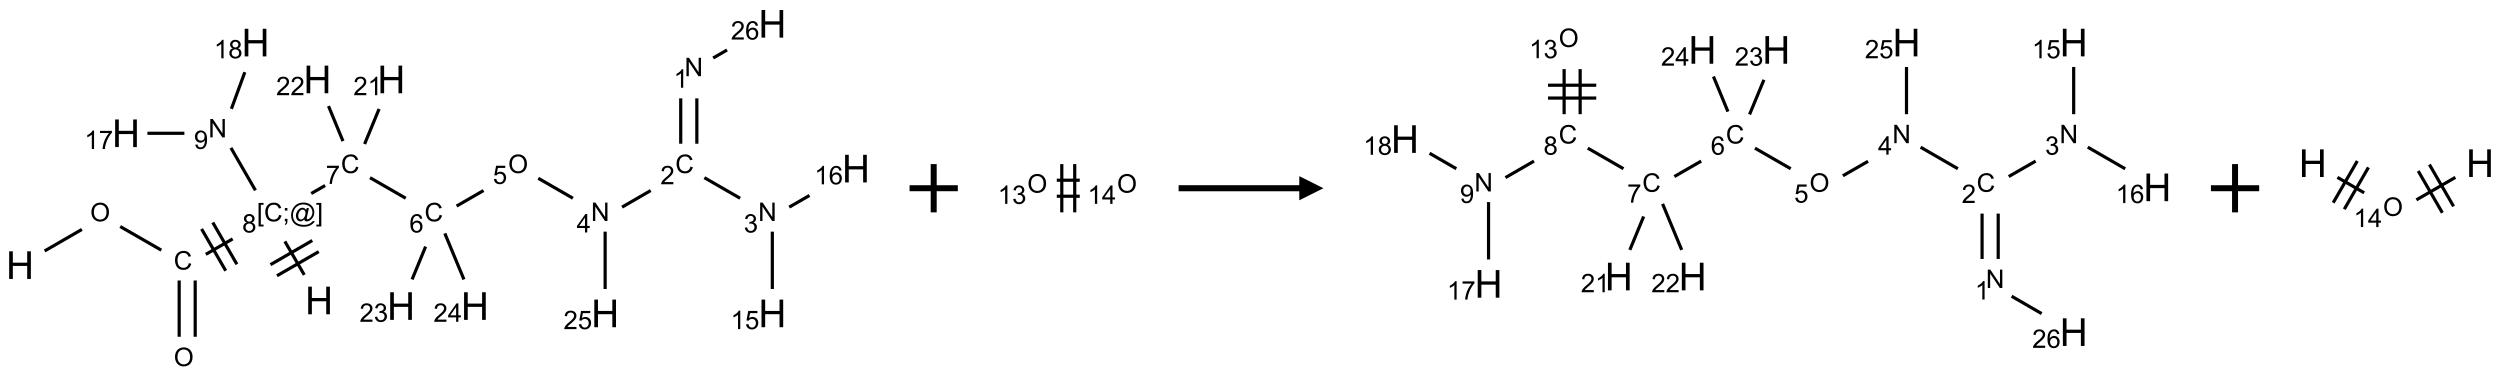 <?xml version="1.0" encoding="UTF-8"?>
<svg xmlns="http://www.w3.org/2000/svg" xmlns:xlink="http://www.w3.org/1999/xlink" width="1036" height="156" viewBox="0 0 1036 156">
<defs>
<g>
<g id="glyph-0-0">
<path d="M 2 0 L 2 -10 L 10 -10 L 10 0 Z M 2.25 -0.25 L 9.75 -0.25 L 9.75 -9.75 L 2.25 -9.75 Z M 2.25 -0.25 "/>
</g>
<g id="glyph-0-1">
<path d="M 1.281 0 L 1.281 -11.453 L 2.797 -11.453 L 2.797 -6.75 L 8.75 -6.75 L 8.75 -11.453 L 10.266 -11.453 L 10.266 0 L 8.75 0 L 8.75 -5.398 L 2.797 -5.398 L 2.797 0 Z M 1.281 0 "/>
</g>
<g id="glyph-1-0">
<path d="M 1.332 0 L 1.332 -6.668 L 6.668 -6.668 L 6.668 0 Z M 1.5 -0.168 L 6.5 -0.168 L 6.5 -6.5 L 1.5 -6.5 Z M 1.5 -0.168 "/>
</g>
<g id="glyph-1-1">
<path d="M 0.516 -3.719 C 0.516 -4.984 0.855 -5.977 1.535 -6.695 C 2.215 -7.414 3.094 -7.77 4.172 -7.77 C 4.875 -7.77 5.512 -7.602 6.078 -7.266 C 6.645 -6.93 7.074 -6.461 7.371 -5.855 C 7.668 -5.254 7.816 -4.57 7.816 -3.809 C 7.816 -3.035 7.66 -2.34 7.348 -1.73 C 7.035 -1.117 6.594 -0.656 6.02 -0.34 C 5.449 -0.027 4.828 0.129 4.168 0.129 C 3.449 0.129 2.805 -0.043 2.238 -0.391 C 1.672 -0.738 1.246 -1.211 0.953 -1.812 C 0.66 -2.414 0.516 -3.047 0.516 -3.719 Z M 1.559 -3.703 C 1.559 -2.781 1.805 -2.059 2.301 -1.527 C 2.793 -1 3.414 -0.734 4.16 -0.734 C 4.922 -0.734 5.547 -1 6.039 -1.535 C 6.531 -2.07 6.777 -2.828 6.777 -3.812 C 6.777 -4.434 6.672 -4.977 6.461 -5.441 C 6.25 -5.902 5.945 -6.262 5.539 -6.52 C 5.133 -6.773 4.68 -6.902 4.176 -6.902 C 3.461 -6.902 2.848 -6.656 2.332 -6.164 C 1.816 -5.672 1.559 -4.852 1.559 -3.703 Z M 1.559 -3.703 "/>
</g>
<g id="glyph-1-2">
<path d="M 6.27 -2.676 L 7.281 -2.422 C 7.07 -1.594 6.688 -0.961 6.137 -0.523 C 5.586 -0.086 4.914 0.129 4.121 0.129 C 3.297 0.129 2.629 -0.039 2.113 -0.371 C 1.598 -0.707 1.203 -1.191 0.934 -1.828 C 0.664 -2.465 0.531 -3.145 0.531 -3.875 C 0.531 -4.672 0.684 -5.363 0.988 -5.957 C 1.293 -6.547 1.723 -6.996 2.285 -7.305 C 2.844 -7.613 3.461 -7.766 4.137 -7.766 C 4.898 -7.766 5.543 -7.57 6.062 -7.184 C 6.582 -6.793 6.945 -6.246 7.152 -5.543 L 6.156 -5.309 C 5.98 -5.863 5.723 -6.266 5.387 -6.52 C 5.051 -6.773 4.625 -6.902 4.113 -6.902 C 3.527 -6.902 3.039 -6.762 2.645 -6.48 C 2.25 -6.199 1.973 -5.82 1.812 -5.348 C 1.652 -4.871 1.574 -4.383 1.574 -3.879 C 1.574 -3.23 1.668 -2.664 1.855 -2.18 C 2.047 -1.695 2.34 -1.332 2.738 -1.094 C 3.137 -0.855 3.57 -0.734 4.035 -0.734 C 4.602 -0.734 5.082 -0.898 5.473 -1.223 C 5.867 -1.551 6.133 -2.035 6.27 -2.676 Z M 6.27 -2.676 "/>
</g>
<g id="glyph-1-3">
<path d="M 0.723 2.121 L 0.723 -7.637 L 2.793 -7.637 L 2.793 -6.859 L 1.66 -6.859 L 1.66 1.344 L 2.793 1.344 L 2.793 2.121 Z M 0.723 2.121 "/>
</g>
<g id="glyph-1-4">
<path d="M 0.949 -4.465 L 0.949 -5.531 L 2.016 -5.531 L 2.016 -4.465 Z M 0.949 0 L 0.949 -1.066 L 2.016 -1.066 L 2.016 0 C 2.016 0.391 1.945 0.711 1.809 0.949 C 1.668 1.191 1.449 1.379 1.145 1.512 L 0.887 1.109 C 1.082 1.023 1.23 0.895 1.324 0.727 C 1.418 0.559 1.469 0.316 1.48 0 Z M 0.949 0 "/>
</g>
<g id="glyph-1-5">
<path d="M 6.047 -0.848 C 5.82 -0.59 5.57 -0.379 5.289 -0.223 C 5.008 -0.062 4.73 0.016 4.449 0.016 C 4.141 0.016 3.84 -0.074 3.547 -0.254 C 3.254 -0.434 3.02 -0.715 2.836 -1.09 C 2.652 -1.465 2.562 -1.875 2.562 -2.324 C 2.562 -2.875 2.703 -3.43 2.988 -3.98 C 3.27 -4.535 3.621 -4.953 4.043 -5.23 C 4.461 -5.508 4.871 -5.645 5.266 -5.645 C 5.566 -5.645 5.855 -5.566 6.129 -5.41 C 6.402 -5.25 6.641 -5.012 6.84 -4.688 L 7.016 -5.496 L 7.949 -5.496 L 7.199 -2 C 7.094 -1.516 7.043 -1.246 7.043 -1.191 C 7.043 -1.098 7.078 -1.02 7.148 -0.949 C 7.219 -0.883 7.305 -0.848 7.406 -0.848 C 7.59 -0.848 7.832 -0.953 8.129 -1.168 C 8.527 -1.445 8.84 -1.816 9.07 -2.285 C 9.301 -2.75 9.418 -3.234 9.418 -3.73 C 9.418 -4.309 9.27 -4.852 8.973 -5.355 C 8.676 -5.859 8.23 -6.262 7.645 -6.562 C 7.055 -6.863 6.406 -7.016 5.691 -7.016 C 4.879 -7.016 4.137 -6.824 3.465 -6.445 C 2.793 -6.066 2.273 -5.52 1.902 -4.809 C 1.535 -4.098 1.348 -3.34 1.348 -2.527 C 1.348 -1.676 1.535 -0.941 1.902 -0.328 C 2.273 0.285 2.809 0.742 3.508 1.035 C 4.207 1.328 4.984 1.473 5.832 1.473 C 6.742 1.473 7.504 1.32 8.121 1.016 C 8.734 0.711 9.195 0.34 9.5 -0.098 L 10.441 -0.098 C 10.266 0.266 9.961 0.637 9.531 1.016 C 9.102 1.395 8.59 1.695 7.996 1.914 C 7.402 2.133 6.688 2.246 5.848 2.246 C 5.078 2.246 4.367 2.145 3.715 1.949 C 3.066 1.75 2.512 1.453 2.051 1.055 C 1.594 0.656 1.25 0.199 1.016 -0.316 C 0.723 -0.973 0.578 -1.684 0.578 -2.441 C 0.578 -3.289 0.75 -4.098 1.098 -4.863 C 1.523 -5.805 2.125 -6.527 2.902 -7.027 C 3.684 -7.527 4.629 -7.777 5.738 -7.777 C 6.602 -7.777 7.375 -7.602 8.059 -7.246 C 8.746 -6.895 9.285 -6.371 9.684 -5.672 C 10.02 -5.07 10.188 -4.418 10.188 -3.715 C 10.188 -2.707 9.832 -1.812 9.125 -1.031 C 8.492 -0.328 7.801 0.02 7.051 0.02 C 6.812 0.02 6.617 -0.016 6.473 -0.09 C 6.324 -0.16 6.215 -0.266 6.145 -0.402 C 6.102 -0.488 6.066 -0.637 6.047 -0.848 Z M 3.527 -2.262 C 3.527 -1.785 3.641 -1.414 3.863 -1.152 C 4.09 -0.887 4.348 -0.754 4.641 -0.754 C 4.836 -0.754 5.039 -0.812 5.254 -0.93 C 5.469 -1.047 5.676 -1.219 5.871 -1.449 C 6.066 -1.676 6.23 -1.969 6.355 -2.32 C 6.48 -2.672 6.543 -3.027 6.543 -3.379 C 6.543 -3.852 6.426 -4.219 6.191 -4.48 C 5.957 -4.738 5.672 -4.871 5.332 -4.871 C 5.109 -4.871 4.902 -4.812 4.707 -4.699 C 4.512 -4.586 4.32 -4.406 4.137 -4.156 C 3.953 -3.906 3.805 -3.602 3.691 -3.246 C 3.582 -2.887 3.527 -2.559 3.527 -2.262 Z M 3.527 -2.262 "/>
</g>
<g id="glyph-1-6">
<path d="M 2.27 2.121 L 0.203 2.121 L 0.203 1.344 L 1.332 1.344 L 1.332 -6.859 L 0.203 -6.859 L 0.203 -7.637 L 2.27 -7.637 Z M 2.27 2.121 "/>
</g>
<g id="glyph-1-7">
<path d="M 1.887 -4.141 C 1.496 -4.281 1.207 -4.484 1.02 -4.75 C 0.832 -5.016 0.738 -5.328 0.738 -5.699 C 0.738 -6.254 0.938 -6.719 1.34 -7.098 C 1.738 -7.477 2.27 -7.668 2.934 -7.668 C 3.598 -7.668 4.137 -7.473 4.543 -7.086 C 4.949 -6.699 5.152 -6.227 5.152 -5.672 C 5.152 -5.316 5.059 -5.008 4.871 -4.746 C 4.688 -4.484 4.406 -4.281 4.027 -4.141 C 4.496 -3.988 4.852 -3.742 5.098 -3.402 C 5.34 -3.062 5.465 -2.656 5.465 -2.184 C 5.465 -1.531 5.234 -0.98 4.77 -0.535 C 4.309 -0.09 3.703 0.129 2.949 0.129 C 2.195 0.129 1.586 -0.094 1.125 -0.539 C 0.664 -0.984 0.434 -1.543 0.434 -2.207 C 0.434 -2.703 0.559 -3.121 0.809 -3.457 C 1.062 -3.793 1.422 -4.02 1.887 -4.141 Z M 1.699 -5.73 C 1.699 -5.367 1.812 -5.074 2.047 -4.844 C 2.281 -4.613 2.582 -4.5 2.953 -4.5 C 3.312 -4.5 3.609 -4.613 3.84 -4.84 C 4.07 -5.066 4.188 -5.348 4.188 -5.676 C 4.188 -6.02 4.07 -6.309 3.832 -6.543 C 3.594 -6.777 3.297 -6.895 2.941 -6.895 C 2.586 -6.895 2.289 -6.781 2.051 -6.551 C 1.816 -6.324 1.699 -6.047 1.699 -5.73 Z M 1.395 -2.203 C 1.395 -1.938 1.461 -1.676 1.586 -1.426 C 1.711 -1.176 1.902 -0.984 2.152 -0.848 C 2.402 -0.711 2.672 -0.641 2.957 -0.641 C 3.406 -0.641 3.777 -0.785 4.066 -1.074 C 4.359 -1.363 4.504 -1.727 4.504 -2.172 C 4.504 -2.625 4.355 -2.996 4.055 -3.293 C 3.754 -3.586 3.379 -3.734 2.926 -3.734 C 2.484 -3.734 2.121 -3.59 1.832 -3.297 C 1.543 -3.004 1.395 -2.641 1.395 -2.203 Z M 1.395 -2.203 "/>
</g>
<g id="glyph-1-8">
<path d="M 0.504 -6.637 L 0.504 -7.535 L 5.449 -7.535 L 5.449 -6.809 C 4.961 -6.289 4.48 -5.602 4.004 -4.746 C 3.527 -3.887 3.156 -3.004 2.895 -2.098 C 2.707 -1.461 2.59 -0.762 2.535 0 L 1.574 0 C 1.582 -0.602 1.703 -1.328 1.926 -2.176 C 2.152 -3.027 2.477 -3.848 2.898 -4.637 C 3.32 -5.426 3.77 -6.094 4.246 -6.637 Z M 0.504 -6.637 "/>
</g>
<g id="glyph-1-9">
<path d="M 5.309 -5.766 L 4.375 -5.691 C 4.293 -6.059 4.172 -6.328 4.02 -6.496 C 3.766 -6.762 3.453 -6.895 3.082 -6.895 C 2.785 -6.895 2.523 -6.812 2.297 -6.645 C 2 -6.43 1.77 -6.117 1.598 -5.703 C 1.43 -5.289 1.34 -4.703 1.332 -3.938 C 1.559 -4.281 1.836 -4.535 2.16 -4.703 C 2.488 -4.871 2.828 -4.953 3.188 -4.953 C 3.812 -4.953 4.344 -4.723 4.785 -4.262 C 5.223 -3.801 5.441 -3.207 5.441 -2.48 C 5.441 -2 5.34 -1.555 5.133 -1.145 C 4.926 -0.73 4.641 -0.418 4.281 -0.199 C 3.922 0.02 3.512 0.129 3.051 0.129 C 2.27 0.129 1.633 -0.156 1.141 -0.73 C 0.648 -1.305 0.402 -2.254 0.402 -3.574 C 0.402 -5.051 0.672 -6.121 1.219 -6.793 C 1.695 -7.375 2.336 -7.668 3.141 -7.668 C 3.742 -7.668 4.234 -7.5 4.617 -7.16 C 5 -6.824 5.23 -6.359 5.309 -5.766 Z M 1.48 -2.473 C 1.48 -2.152 1.547 -1.844 1.684 -1.547 C 1.82 -1.25 2.016 -1.027 2.262 -0.871 C 2.508 -0.719 2.766 -0.641 3.035 -0.641 C 3.434 -0.641 3.773 -0.801 4.059 -1.121 C 4.344 -1.441 4.484 -1.875 4.484 -2.422 C 4.484 -2.949 4.344 -3.367 4.062 -3.668 C 3.781 -3.973 3.426 -4.125 3 -4.125 C 2.578 -4.125 2.219 -3.973 1.922 -3.668 C 1.625 -3.363 1.48 -2.969 1.48 -2.473 Z M 1.48 -2.473 "/>
</g>
<g id="glyph-1-10">
<path d="M 0.441 -2 L 1.426 -2.082 C 1.5 -1.605 1.668 -1.242 1.934 -1.004 C 2.199 -0.762 2.52 -0.641 2.895 -0.641 C 3.348 -0.641 3.73 -0.812 4.043 -1.152 C 4.355 -1.492 4.512 -1.941 4.512 -2.504 C 4.512 -3.039 4.359 -3.461 4.059 -3.77 C 3.758 -4.078 3.367 -4.234 2.879 -4.234 C 2.578 -4.234 2.305 -4.164 2.062 -4.027 C 1.82 -3.891 1.629 -3.715 1.488 -3.496 L 0.609 -3.609 L 1.348 -7.531 L 5.145 -7.531 L 5.145 -6.637 L 2.098 -6.637 L 1.688 -4.582 C 2.145 -4.902 2.625 -5.062 3.129 -5.062 C 3.797 -5.062 4.359 -4.832 4.816 -4.371 C 5.277 -3.91 5.504 -3.312 5.504 -2.59 C 5.504 -1.898 5.305 -1.301 4.902 -0.797 C 4.41 -0.18 3.742 0.129 2.895 0.129 C 2.199 0.129 1.633 -0.062 1.195 -0.453 C 0.758 -0.844 0.504 -1.359 0.441 -2 Z M 0.441 -2 "/>
</g>
<g id="glyph-1-11">
<path d="M 0.812 0 L 0.812 -7.637 L 1.848 -7.637 L 5.859 -1.641 L 5.859 -7.637 L 6.828 -7.637 L 6.828 0 L 5.793 0 L 1.781 -6 L 1.781 0 Z M 0.812 0 "/>
</g>
<g id="glyph-1-12">
<path d="M 3.449 0 L 3.449 -1.828 L 0.137 -1.828 L 0.137 -2.688 L 3.621 -7.637 L 4.387 -7.637 L 4.387 -2.688 L 5.418 -2.688 L 5.418 -1.828 L 4.387 -1.828 L 4.387 0 Z M 3.449 -2.688 L 3.449 -6.129 L 1.059 -2.688 Z M 3.449 -2.688 "/>
</g>
<g id="glyph-1-13">
<path d="M 5.371 -0.902 L 5.371 0 L 0.324 0 C 0.316 -0.227 0.352 -0.441 0.434 -0.652 C 0.562 -0.996 0.766 -1.332 1.051 -1.668 C 1.332 -2 1.742 -2.387 2.277 -2.824 C 3.105 -3.504 3.668 -4.043 3.957 -4.441 C 4.25 -4.84 4.395 -5.215 4.395 -5.566 C 4.395 -5.938 4.262 -6.254 3.996 -6.508 C 3.73 -6.762 3.387 -6.891 2.957 -6.891 C 2.508 -6.891 2.145 -6.754 1.875 -6.484 C 1.605 -6.215 1.469 -5.84 1.465 -5.359 L 0.5 -5.457 C 0.566 -6.176 0.812 -6.727 1.246 -7.102 C 1.676 -7.477 2.254 -7.668 2.98 -7.668 C 3.711 -7.668 4.293 -7.465 4.719 -7.059 C 5.145 -6.652 5.359 -6.148 5.359 -5.547 C 5.359 -5.242 5.297 -4.941 5.172 -4.645 C 5.047 -4.352 4.84 -4.039 4.551 -3.715 C 4.262 -3.387 3.777 -2.938 3.105 -2.371 C 2.543 -1.898 2.18 -1.578 2.02 -1.41 C 1.859 -1.242 1.73 -1.07 1.625 -0.902 Z M 5.371 -0.902 "/>
</g>
<g id="glyph-1-14">
<path d="M 3.973 0 L 3.035 0 L 3.035 -5.973 C 2.809 -5.758 2.516 -5.543 2.148 -5.328 C 1.781 -5.113 1.453 -4.953 1.16 -4.844 L 1.16 -5.75 C 1.684 -5.996 2.145 -6.297 2.535 -6.645 C 2.93 -6.996 3.207 -7.336 3.371 -7.668 L 3.973 -7.668 Z M 3.973 0 "/>
</g>
<g id="glyph-1-15">
<path d="M 0.449 -2.016 L 1.387 -2.141 C 1.492 -1.609 1.676 -1.227 1.934 -0.992 C 2.191 -0.758 2.508 -0.641 2.879 -0.641 C 3.32 -0.641 3.695 -0.793 3.996 -1.098 C 4.301 -1.402 4.453 -1.781 4.453 -2.234 C 4.453 -2.664 4.312 -3.02 4.031 -3.301 C 3.75 -3.578 3.391 -3.719 2.957 -3.719 C 2.781 -3.719 2.562 -3.684 2.297 -3.613 L 2.402 -4.438 C 2.465 -4.43 2.516 -4.426 2.551 -4.426 C 2.949 -4.426 3.312 -4.531 3.629 -4.738 C 3.949 -4.949 4.109 -5.27 4.109 -5.703 C 4.109 -6.047 3.992 -6.332 3.762 -6.559 C 3.527 -6.785 3.227 -6.895 2.859 -6.895 C 2.496 -6.895 2.191 -6.781 1.949 -6.551 C 1.707 -6.324 1.547 -5.98 1.48 -5.52 L 0.543 -5.688 C 0.656 -6.316 0.918 -6.805 1.324 -7.148 C 1.73 -7.492 2.234 -7.668 2.84 -7.668 C 3.254 -7.668 3.641 -7.578 3.988 -7.398 C 4.34 -7.219 4.609 -6.977 4.793 -6.668 C 4.98 -6.359 5.074 -6.031 5.074 -5.684 C 5.074 -5.352 4.984 -5.051 4.809 -4.781 C 4.629 -4.512 4.367 -4.297 4.02 -4.137 C 4.473 -4.031 4.824 -3.816 5.074 -3.488 C 5.324 -3.16 5.449 -2.75 5.449 -2.254 C 5.449 -1.59 5.203 -1.023 4.719 -0.559 C 4.234 -0.098 3.617 0.137 2.875 0.137 C 2.203 0.137 1.648 -0.062 1.207 -0.465 C 0.762 -0.863 0.512 -1.379 0.449 -2.016 Z M 0.449 -2.016 "/>
</g>
<g id="glyph-1-16">
<path d="M 0.582 -1.766 L 1.484 -1.848 C 1.562 -1.426 1.707 -1.117 1.922 -0.926 C 2.137 -0.734 2.414 -0.641 2.75 -0.641 C 3.039 -0.641 3.289 -0.707 3.508 -0.84 C 3.727 -0.973 3.902 -1.148 4.043 -1.367 C 4.18 -1.586 4.297 -1.887 4.391 -2.262 C 4.484 -2.637 4.531 -3.016 4.531 -3.406 C 4.531 -3.449 4.531 -3.512 4.527 -3.594 C 4.34 -3.297 4.082 -3.055 3.758 -2.867 C 3.434 -2.68 3.082 -2.59 2.703 -2.59 C 2.07 -2.59 1.535 -2.816 1.098 -3.277 C 0.66 -3.734 0.441 -4.34 0.441 -5.09 C 0.441 -5.863 0.672 -6.484 1.129 -6.957 C 1.586 -7.43 2.156 -7.668 2.844 -7.668 C 3.34 -7.668 3.793 -7.531 4.207 -7.266 C 4.617 -7 4.93 -6.617 5.145 -6.121 C 5.355 -5.629 5.465 -4.91 5.465 -3.973 C 5.465 -2.996 5.359 -2.223 5.145 -1.645 C 4.934 -1.066 4.617 -0.625 4.199 -0.324 C 3.781 -0.02 3.293 0.129 2.73 0.129 C 2.133 0.129 1.645 -0.035 1.266 -0.367 C 0.887 -0.699 0.66 -1.164 0.582 -1.766 Z M 4.422 -5.137 C 4.422 -5.676 4.277 -6.102 3.992 -6.418 C 3.707 -6.734 3.359 -6.891 2.957 -6.891 C 2.543 -6.891 2.18 -6.719 1.871 -6.379 C 1.562 -6.039 1.406 -5.598 1.406 -5.059 C 1.406 -4.57 1.555 -4.176 1.848 -3.871 C 2.141 -3.566 2.5 -3.418 2.934 -3.418 C 3.367 -3.418 3.723 -3.57 4.004 -3.871 C 4.281 -4.176 4.422 -4.598 4.422 -5.137 Z M 4.422 -5.137 "/>
</g>
</g>
</defs>
<path fill="none" stroke-width="0.033" stroke-linecap="butt" stroke-linejoin="miter" stroke="rgb(0%, 0%, 0%)" stroke-opacity="1" stroke-miterlimit="10" d="M 0.255 2.353 L 0.641 2.13 " transform="matrix(40, 0, 0, 40, 8.291, 9.875)"/>
<path fill="none" stroke-width="0.033" stroke-linecap="butt" stroke-linejoin="miter" stroke="rgb(0%, 0%, 0%)" stroke-opacity="1" stroke-miterlimit="10" d="M 1.038 2.1 L 1.464 2.345 " transform="matrix(40, 0, 0, 40, 8.291, 9.875)"/>
<path fill="none" stroke-width="0.033" stroke-linecap="butt" stroke-linejoin="miter" stroke="rgb(0%, 0%, 0%)" stroke-opacity="1" stroke-miterlimit="10" d="M 1.649 2.659 L 1.649 3.242 " transform="matrix(40, 0, 0, 40, 8.291, 9.875)"/>
<path fill="none" stroke-width="0.033" stroke-linecap="butt" stroke-linejoin="miter" stroke="rgb(0%, 0%, 0%)" stroke-opacity="1" stroke-miterlimit="10" d="M 1.815 2.659 L 1.815 3.242 " transform="matrix(40, 0, 0, 40, 8.291, 9.875)"/>
<path fill="none" stroke-width="0.033" stroke-linecap="butt" stroke-linejoin="miter" stroke="rgb(0%, 0%, 0%)" stroke-opacity="1" stroke-miterlimit="10" d="M 1.925 2.388 L 2.203 2.228 " transform="matrix(40, 0, 0, 40, 8.291, 9.875)"/>
<path fill="none" stroke-width="0.033" stroke-linecap="butt" stroke-linejoin="miter" stroke="rgb(0%, 0%, 0%)" stroke-opacity="1" stroke-miterlimit="10" d="M 2.247 2.491 L 1.997 2.058 " transform="matrix(40, 0, 0, 40, 8.291, 9.875)"/>
<path fill="none" stroke-width="0.033" stroke-linecap="butt" stroke-linejoin="miter" stroke="rgb(0%, 0%, 0%)" stroke-opacity="1" stroke-miterlimit="10" d="M 2.131 2.558 L 1.881 2.125 " transform="matrix(40, 0, 0, 40, 8.291, 9.875)"/>
<path fill="none" stroke-width="0.033" stroke-linecap="butt" stroke-linejoin="miter" stroke="rgb(0%, 0%, 0%)" stroke-opacity="1" stroke-miterlimit="10" d="M 2.744 2.254 L 2.945 2.601 " transform="matrix(40, 0, 0, 40, 8.291, 9.875)"/>
<path fill="none" stroke-width="0.033" stroke-linecap="butt" stroke-linejoin="miter" stroke="rgb(0%, 0%, 0%)" stroke-opacity="1" stroke-miterlimit="10" d="M 2.662 2.61 L 3.095 2.36 " transform="matrix(40, 0, 0, 40, 8.291, 9.875)"/>
<path fill="none" stroke-width="0.033" stroke-linecap="butt" stroke-linejoin="miter" stroke="rgb(0%, 0%, 0%)" stroke-opacity="1" stroke-miterlimit="10" d="M 2.595 2.495 L 3.028 2.245 " transform="matrix(40, 0, 0, 40, 8.291, 9.875)"/>
<path fill="none" stroke-width="0.033" stroke-linecap="butt" stroke-linejoin="miter" stroke="rgb(0%, 0%, 0%)" stroke-opacity="1" stroke-miterlimit="10" d="M 3.017 1.758 L 3.161 1.675 " transform="matrix(40, 0, 0, 40, 8.291, 9.875)"/>
<path fill="none" stroke-width="0.033" stroke-linecap="butt" stroke-linejoin="miter" stroke="rgb(0%, 0%, 0%)" stroke-opacity="1" stroke-miterlimit="10" d="M 3.626 1.594 L 3.996 1.807 " transform="matrix(40, 0, 0, 40, 8.291, 9.875)"/>
<path fill="none" stroke-width="0.033" stroke-linecap="butt" stroke-linejoin="miter" stroke="rgb(0%, 0%, 0%)" stroke-opacity="1" stroke-miterlimit="10" d="M 4.523 1.888 L 4.802 1.727 " transform="matrix(40, 0, 0, 40, 8.291, 9.875)"/>
<path fill="none" stroke-width="0.033" stroke-linecap="butt" stroke-linejoin="miter" stroke="rgb(0%, 0%, 0%)" stroke-opacity="1" stroke-miterlimit="10" d="M 5.369 1.6 L 5.728 1.807 " transform="matrix(40, 0, 0, 40, 8.291, 9.875)"/>
<path fill="none" stroke-width="0.033" stroke-linecap="butt" stroke-linejoin="miter" stroke="rgb(0%, 0%, 0%)" stroke-opacity="1" stroke-miterlimit="10" d="M 6.237 1.899 L 6.534 1.727 " transform="matrix(40, 0, 0, 40, 8.291, 9.875)"/>
<path fill="none" stroke-width="0.033" stroke-linecap="butt" stroke-linejoin="miter" stroke="rgb(0%, 0%, 0%)" stroke-opacity="1" stroke-miterlimit="10" d="M 7.012 1.242 L 7.012 0.772 " transform="matrix(40, 0, 0, 40, 8.291, 9.875)"/>
<path fill="none" stroke-width="0.033" stroke-linecap="butt" stroke-linejoin="miter" stroke="rgb(0%, 0%, 0%)" stroke-opacity="1" stroke-miterlimit="10" d="M 6.845 1.242 L 6.845 0.772 " transform="matrix(40, 0, 0, 40, 8.291, 9.875)"/>
<path fill="none" stroke-width="0.033" stroke-linecap="butt" stroke-linejoin="miter" stroke="rgb(0%, 0%, 0%)" stroke-opacity="1" stroke-miterlimit="10" d="M 7.181 0.354 L 7.325 0.271 " transform="matrix(40, 0, 0, 40, 8.291, 9.875)"/>
<path fill="none" stroke-width="0.033" stroke-linecap="butt" stroke-linejoin="miter" stroke="rgb(0%, 0%, 0%)" stroke-opacity="1" stroke-miterlimit="10" d="M 7.09 1.594 L 7.46 1.807 " transform="matrix(40, 0, 0, 40, 8.291, 9.875)"/>
<path fill="none" stroke-width="0.033" stroke-linecap="butt" stroke-linejoin="miter" stroke="rgb(0%, 0%, 0%)" stroke-opacity="1" stroke-miterlimit="10" d="M 7.794 2.153 L 7.794 2.747 " transform="matrix(40, 0, 0, 40, 8.291, 9.875)"/>
<path fill="none" stroke-width="0.033" stroke-linecap="butt" stroke-linejoin="miter" stroke="rgb(0%, 0%, 0%)" stroke-opacity="1" stroke-miterlimit="10" d="M 7.969 1.899 L 8.179 1.778 " transform="matrix(40, 0, 0, 40, 8.291, 9.875)"/>
<path fill="none" stroke-width="0.033" stroke-linecap="butt" stroke-linejoin="miter" stroke="rgb(0%, 0%, 0%)" stroke-opacity="1" stroke-miterlimit="10" d="M 6.062 2.153 L 6.062 2.747 " transform="matrix(40, 0, 0, 40, 8.291, 9.875)"/>
<path fill="none" stroke-width="0.033" stroke-linecap="butt" stroke-linejoin="miter" stroke="rgb(0%, 0%, 0%)" stroke-opacity="1" stroke-miterlimit="10" d="M 4.202 2.308 L 4.062 2.648 " transform="matrix(40, 0, 0, 40, 8.291, 9.875)"/>
<path fill="none" stroke-width="0.033" stroke-linecap="butt" stroke-linejoin="miter" stroke="rgb(0%, 0%, 0%)" stroke-opacity="1" stroke-miterlimit="10" d="M 4.401 2.171 L 4.599 2.648 " transform="matrix(40, 0, 0, 40, 8.291, 9.875)"/>
<path fill="none" stroke-width="0.033" stroke-linecap="butt" stroke-linejoin="miter" stroke="rgb(0%, 0%, 0%)" stroke-opacity="1" stroke-miterlimit="10" d="M 3.57 1.245 L 3.72 0.882 " transform="matrix(40, 0, 0, 40, 8.291, 9.875)"/>
<path fill="none" stroke-width="0.033" stroke-linecap="butt" stroke-linejoin="miter" stroke="rgb(0%, 0%, 0%)" stroke-opacity="1" stroke-miterlimit="10" d="M 3.346 1.215 L 3.196 0.852 " transform="matrix(40, 0, 0, 40, 8.291, 9.875)"/>
<path fill="none" stroke-width="0.033" stroke-linecap="butt" stroke-linejoin="miter" stroke="rgb(0%, 0%, 0%)" stroke-opacity="1" stroke-miterlimit="10" d="M 2.439 1.725 L 2.185 1.285 " transform="matrix(40, 0, 0, 40, 8.291, 9.875)"/>
<path fill="none" stroke-width="0.033" stroke-linecap="butt" stroke-linejoin="miter" stroke="rgb(0%, 0%, 0%)" stroke-opacity="1" stroke-miterlimit="10" d="M 1.703 1.134 L 1.32 1.134 " transform="matrix(40, 0, 0, 40, 8.291, 9.875)"/>
<path fill="none" stroke-width="0.033" stroke-linecap="butt" stroke-linejoin="miter" stroke="rgb(0%, 0%, 0%)" stroke-opacity="1" stroke-miterlimit="10" d="M 2.19 0.881 L 2.329 0.501 " transform="matrix(40, 0, 0, 40, 8.291, 9.875)"/>
<g fill="rgb(0%, 0%, 0%)" fill-opacity="1">
<use xlink:href="#glyph-0-1" x="2.52" y="115.602"/>
</g>
<g fill="rgb(0%, 0%, 0%)" fill-opacity="1">
<use xlink:href="#glyph-1-1" x="37.355" y="91.723"/>
</g>
<g fill="rgb(0%, 0%, 0%)" fill-opacity="1">
<use xlink:href="#glyph-1-2" x="71.98" y="111.719"/>
</g>
<g fill="rgb(0%, 0%, 0%)" fill-opacity="1">
<use xlink:href="#glyph-1-1" x="71.996" y="151.723"/>
</g>
<g fill="rgb(0%, 0%, 0%)" fill-opacity="1">
<use xlink:href="#glyph-1-3" x="106.426" y="91.727"/>
<use xlink:href="#glyph-1-2" x="109.389" y="91.727"/>
<use xlink:href="#glyph-1-4" x="117.092" y="91.727"/>
<use xlink:href="#glyph-1-5" x="120.056" y="91.727"/>
<use xlink:href="#glyph-1-6" x="130.884" y="91.727"/>
</g>
<g fill="rgb(0%, 0%, 0%)" fill-opacity="1">
<use xlink:href="#glyph-1-7" x="100.355" y="96.355"/>
</g>
<g fill="rgb(0%, 0%, 0%)" fill-opacity="1">
<use xlink:href="#glyph-0-1" x="126.441" y="130.242"/>
</g>
<g fill="rgb(0%, 0%, 0%)" fill-opacity="1">
<use xlink:href="#glyph-1-2" x="141.262" y="71.719"/>
</g>
<g fill="rgb(0%, 0%, 0%)" fill-opacity="1">
<use xlink:href="#glyph-1-8" x="135.012" y="76.227"/>
</g>
<g fill="rgb(0%, 0%, 0%)" fill-opacity="1">
<use xlink:href="#glyph-1-2" x="175.902" y="91.719"/>
</g>
<g fill="rgb(0%, 0%, 0%)" fill-opacity="1">
<use xlink:href="#glyph-1-9" x="169.656" y="96.355"/>
</g>
<g fill="rgb(0%, 0%, 0%)" fill-opacity="1">
<use xlink:href="#glyph-1-1" x="210.559" y="71.723"/>
</g>
<g fill="rgb(0%, 0%, 0%)" fill-opacity="1">
<use xlink:href="#glyph-1-10" x="204.234" y="76.223"/>
</g>
<g fill="rgb(0%, 0%, 0%)" fill-opacity="1">
<use xlink:href="#glyph-1-11" x="244.902" y="91.586"/>
</g>
<g fill="rgb(0%, 0%, 0%)" fill-opacity="1">
<use xlink:href="#glyph-1-12" x="238.965" y="96.324"/>
</g>
<g fill="rgb(0%, 0%, 0%)" fill-opacity="1">
<use xlink:href="#glyph-1-2" x="279.828" y="71.719"/>
</g>
<g fill="rgb(0%, 0%, 0%)" fill-opacity="1">
<use xlink:href="#glyph-1-13" x="273.656" y="76.355"/>
</g>
<g fill="rgb(0%, 0%, 0%)" fill-opacity="1">
<use xlink:href="#glyph-1-11" x="283.656" y="31.586"/>
</g>
<g fill="rgb(0%, 0%, 0%)" fill-opacity="1">
<use xlink:href="#glyph-1-14" x="279.156" y="36.355"/>
</g>
<g fill="rgb(0%, 0%, 0%)" fill-opacity="1">
<use xlink:href="#glyph-0-1" x="314.289" y="15.602"/>
</g>
<g fill="rgb(0%, 0%, 0%)" fill-opacity="1">
<use xlink:href="#glyph-1-13" x="302.859" y="16.395"/>
<use xlink:href="#glyph-1-9" x="308.792" y="16.395"/>
</g>
<g fill="rgb(0%, 0%, 0%)" fill-opacity="1">
<use xlink:href="#glyph-1-11" x="314.188" y="91.586"/>
</g>
<g fill="rgb(0%, 0%, 0%)" fill-opacity="1">
<use xlink:href="#glyph-1-15" x="308.215" y="96.355"/>
</g>
<g fill="rgb(0%, 0%, 0%)" fill-opacity="1">
<use xlink:href="#glyph-0-1" x="314.289" y="135.602"/>
</g>
<g fill="rgb(0%, 0%, 0%)" fill-opacity="1">
<use xlink:href="#glyph-1-14" x="302.797" y="136.395"/>
<use xlink:href="#glyph-1-10" x="308.729" y="136.395"/>
</g>
<g fill="rgb(0%, 0%, 0%)" fill-opacity="1">
<use xlink:href="#glyph-0-1" x="348.93" y="75.602"/>
</g>
<g fill="rgb(0%, 0%, 0%)" fill-opacity="1">
<use xlink:href="#glyph-1-14" x="337.5" y="76.395"/>
<use xlink:href="#glyph-1-9" x="343.432" y="76.395"/>
</g>
<g fill="rgb(0%, 0%, 0%)" fill-opacity="1">
<use xlink:href="#glyph-0-1" x="245.004" y="135.602"/>
</g>
<g fill="rgb(0%, 0%, 0%)" fill-opacity="1">
<use xlink:href="#glyph-1-13" x="233.516" y="136.395"/>
<use xlink:href="#glyph-1-10" x="239.448" y="136.395"/>
</g>
<g fill="rgb(0%, 0%, 0%)" fill-opacity="1">
<use xlink:href="#glyph-0-1" x="160.418" y="132.559"/>
</g>
<g fill="rgb(0%, 0%, 0%)" fill-opacity="1">
<use xlink:href="#glyph-1-13" x="148.984" y="133.352"/>
<use xlink:href="#glyph-1-15" x="154.917" y="133.352"/>
</g>
<g fill="rgb(0%, 0%, 0%)" fill-opacity="1">
<use xlink:href="#glyph-0-1" x="191.031" y="132.559"/>
</g>
<g fill="rgb(0%, 0%, 0%)" fill-opacity="1">
<use xlink:href="#glyph-1-13" x="179.629" y="133.352"/>
<use xlink:href="#glyph-1-12" x="185.561" y="133.352"/>
</g>
<g fill="rgb(0%, 0%, 0%)" fill-opacity="1">
<use xlink:href="#glyph-0-1" x="156.391" y="38.648"/>
</g>
<g fill="rgb(0%, 0%, 0%)" fill-opacity="1">
<use xlink:href="#glyph-1-13" x="146.434" y="39.441"/>
<use xlink:href="#glyph-1-14" x="152.366" y="39.441"/>
</g>
<g fill="rgb(0%, 0%, 0%)" fill-opacity="1">
<use xlink:href="#glyph-0-1" x="125.773" y="38.648"/>
</g>
<g fill="rgb(0%, 0%, 0%)" fill-opacity="1">
<use xlink:href="#glyph-1-13" x="114.422" y="39.441"/>
<use xlink:href="#glyph-1-13" x="120.354" y="39.441"/>
</g>
<g fill="rgb(0%, 0%, 0%)" fill-opacity="1">
<use xlink:href="#glyph-1-11" x="86.34" y="56.945"/>
</g>
<g fill="rgb(0%, 0%, 0%)" fill-opacity="1">
<use xlink:href="#glyph-1-16" x="80.352" y="61.715"/>
</g>
<g fill="rgb(0%, 0%, 0%)" fill-opacity="1">
<use xlink:href="#glyph-0-1" x="46.441" y="60.961"/>
</g>
<g fill="rgb(0%, 0%, 0%)" fill-opacity="1">
<use xlink:href="#glyph-1-14" x="35.008" y="61.754"/>
<use xlink:href="#glyph-1-8" x="40.94" y="61.754"/>
</g>
<g fill="rgb(0%, 0%, 0%)" fill-opacity="1">
<use xlink:href="#glyph-0-1" x="100.121" y="23.375"/>
</g>
<g fill="rgb(0%, 0%, 0%)" fill-opacity="1">
<use xlink:href="#glyph-1-14" x="88.672" y="24.168"/>
<use xlink:href="#glyph-1-7" x="94.604" y="24.168"/>
</g>
<path fill="none" stroke-width="0.062" stroke-linecap="butt" stroke-linejoin="miter" stroke="rgb(0%, 0%, 0%)" stroke-opacity="1" stroke-miterlimit="10" d="M 0 0 L 0.5 0 M 0.25 -0.25 L 0.25 0.25 " transform="matrix(40, 0, 0, 40, 376.924, 78)"/>
<path fill="none" stroke-width="0.033" stroke-linecap="butt" stroke-linejoin="miter" stroke="rgb(0%, 0%, 0%)" stroke-opacity="1" stroke-miterlimit="10" d="M 0.237 0.083 L 0.475 0.083 " transform="matrix(40, 0, 0, 40, 428.447, 78)"/>
<path fill="none" stroke-width="0.033" stroke-linecap="butt" stroke-linejoin="miter" stroke="rgb(0%, 0%, 0%)" stroke-opacity="1" stroke-miterlimit="10" d="M 0.237 -0.083 L 0.475 -0.083 " transform="matrix(40, 0, 0, 40, 428.447, 78)"/>
<path fill="none" stroke-width="0.033" stroke-linecap="butt" stroke-linejoin="miter" stroke="rgb(0%, 0%, 0%)" stroke-opacity="1" stroke-miterlimit="10" d="M 0.423 0.25 L 0.423 -0.25 " transform="matrix(40, 0, 0, 40, 428.447, 78)"/>
<path fill="none" stroke-width="0.033" stroke-linecap="butt" stroke-linejoin="miter" stroke="rgb(0%, 0%, 0%)" stroke-opacity="1" stroke-miterlimit="10" d="M 0.289 0.25 L 0.289 -0.25 " transform="matrix(40, 0, 0, 40, 428.447, 78)"/>
<g fill="rgb(0%, 0%, 0%)" fill-opacity="1">
<use xlink:href="#glyph-1-1" x="425.691" y="79.848"/>
</g>
<g fill="rgb(0%, 0%, 0%)" fill-opacity="1">
<use xlink:href="#glyph-1-14" x="413.492" y="84.48"/>
<use xlink:href="#glyph-1-15" x="419.424" y="84.48"/>
</g>
<g fill="rgb(0%, 0%, 0%)" fill-opacity="1">
<use xlink:href="#glyph-1-1" x="462.871" y="79.848"/>
</g>
<g fill="rgb(0%, 0%, 0%)" fill-opacity="1">
<use xlink:href="#glyph-1-14" x="450.699" y="84.48"/>
<use xlink:href="#glyph-1-12" x="456.632" y="84.48"/>
</g>
<path fill-rule="nonzero" fill="rgb(0%, 0%, 0%)" fill-opacity="1" d="M 488.422 79.25 L 538.422 79.25 L 538.422 83 L 548.422 78 L 538.422 73 L 538.422 76.75 L 488.422 76.75 "/>
<path fill="none" stroke-width="0.033" stroke-linecap="butt" stroke-linejoin="miter" stroke="rgb(0%, 0%, 0%)" stroke-opacity="1" stroke-miterlimit="10" d="M 6.146 2.242 L 6.146 1.772 " transform="matrix(40, 0, 0, 40, 582.213, 17.637)"/>
<path fill="none" stroke-width="0.033" stroke-linecap="butt" stroke-linejoin="miter" stroke="rgb(0%, 0%, 0%)" stroke-opacity="1" stroke-miterlimit="10" d="M 5.979 2.242 L 5.979 1.772 " transform="matrix(40, 0, 0, 40, 582.213, 17.637)"/>
<path fill="none" stroke-width="0.033" stroke-linecap="butt" stroke-linejoin="miter" stroke="rgb(0%, 0%, 0%)" stroke-opacity="1" stroke-miterlimit="10" d="M 6.255 1.388 L 6.534 1.228 " transform="matrix(40, 0, 0, 40, 582.213, 17.637)"/>
<path fill="none" stroke-width="0.033" stroke-linecap="butt" stroke-linejoin="miter" stroke="rgb(0%, 0%, 0%)" stroke-opacity="1" stroke-miterlimit="10" d="M 6.928 0.742 L 6.928 0.253 " transform="matrix(40, 0, 0, 40, 582.213, 17.637)"/>
<path fill="none" stroke-width="0.033" stroke-linecap="butt" stroke-linejoin="miter" stroke="rgb(0%, 0%, 0%)" stroke-opacity="1" stroke-miterlimit="10" d="M 7.074 1.084 L 7.462 1.308 " transform="matrix(40, 0, 0, 40, 582.213, 17.637)"/>
<path fill="none" stroke-width="0.033" stroke-linecap="butt" stroke-linejoin="miter" stroke="rgb(0%, 0%, 0%)" stroke-opacity="1" stroke-miterlimit="10" d="M 5.728 1.307 L 5.342 1.084 " transform="matrix(40, 0, 0, 40, 582.213, 17.637)"/>
<path fill="none" stroke-width="0.033" stroke-linecap="butt" stroke-linejoin="miter" stroke="rgb(0%, 0%, 0%)" stroke-opacity="1" stroke-miterlimit="10" d="M 4.798 1.23 L 4.537 1.38 " transform="matrix(40, 0, 0, 40, 582.213, 17.637)"/>
<path fill="none" stroke-width="0.033" stroke-linecap="butt" stroke-linejoin="miter" stroke="rgb(0%, 0%, 0%)" stroke-opacity="1" stroke-miterlimit="10" d="M 3.996 1.307 L 3.626 1.094 " transform="matrix(40, 0, 0, 40, 582.213, 17.637)"/>
<path fill="none" stroke-width="0.033" stroke-linecap="butt" stroke-linejoin="miter" stroke="rgb(0%, 0%, 0%)" stroke-opacity="1" stroke-miterlimit="10" d="M 3.069 1.228 L 2.791 1.388 " transform="matrix(40, 0, 0, 40, 582.213, 17.637)"/>
<path fill="none" stroke-width="0.033" stroke-linecap="butt" stroke-linejoin="miter" stroke="rgb(0%, 0%, 0%)" stroke-opacity="1" stroke-miterlimit="10" d="M 2.264 1.307 L 1.894 1.094 " transform="matrix(40, 0, 0, 40, 582.213, 17.637)"/>
<path fill="none" stroke-width="0.033" stroke-linecap="butt" stroke-linejoin="miter" stroke="rgb(0%, 0%, 0%)" stroke-opacity="1" stroke-miterlimit="10" d="M 1.337 1.228 L 1.041 1.399 " transform="matrix(40, 0, 0, 40, 582.213, 17.637)"/>
<path fill="none" stroke-width="0.033" stroke-linecap="butt" stroke-linejoin="miter" stroke="rgb(0%, 0%, 0%)" stroke-opacity="1" stroke-miterlimit="10" d="M 0.866 1.653 L 0.866 2.247 " transform="matrix(40, 0, 0, 40, 582.213, 17.637)"/>
<path fill="none" stroke-width="0.033" stroke-linecap="butt" stroke-linejoin="miter" stroke="rgb(0%, 0%, 0%)" stroke-opacity="1" stroke-miterlimit="10" d="M 0.532 1.307 L 0.255 1.147 " transform="matrix(40, 0, 0, 40, 582.213, 17.637)"/>
<path fill="none" stroke-width="0.033" stroke-linecap="butt" stroke-linejoin="miter" stroke="rgb(0%, 0%, 0%)" stroke-opacity="1" stroke-miterlimit="10" d="M 1.815 0.742 L 1.815 0.275 " transform="matrix(40, 0, 0, 40, 582.213, 17.637)"/>
<path fill="none" stroke-width="0.033" stroke-linecap="butt" stroke-linejoin="miter" stroke="rgb(0%, 0%, 0%)" stroke-opacity="1" stroke-miterlimit="10" d="M 1.649 0.742 L 1.649 0.275 " transform="matrix(40, 0, 0, 40, 582.213, 17.637)"/>
<path fill="none" stroke-width="0.033" stroke-linecap="butt" stroke-linejoin="miter" stroke="rgb(0%, 0%, 0%)" stroke-opacity="1" stroke-miterlimit="10" d="M 1.982 0.442 L 1.482 0.442 " transform="matrix(40, 0, 0, 40, 582.213, 17.637)"/>
<path fill="none" stroke-width="0.033" stroke-linecap="butt" stroke-linejoin="miter" stroke="rgb(0%, 0%, 0%)" stroke-opacity="1" stroke-miterlimit="10" d="M 1.982 0.575 L 1.482 0.575 " transform="matrix(40, 0, 0, 40, 582.213, 17.637)"/>
<path fill="none" stroke-width="0.033" stroke-linecap="butt" stroke-linejoin="miter" stroke="rgb(0%, 0%, 0%)" stroke-opacity="1" stroke-miterlimit="10" d="M 2.473 1.802 L 2.33 2.148 " transform="matrix(40, 0, 0, 40, 582.213, 17.637)"/>
<path fill="none" stroke-width="0.033" stroke-linecap="butt" stroke-linejoin="miter" stroke="rgb(0%, 0%, 0%)" stroke-opacity="1" stroke-miterlimit="10" d="M 2.669 1.671 L 2.867 2.148 " transform="matrix(40, 0, 0, 40, 582.213, 17.637)"/>
<path fill="none" stroke-width="0.033" stroke-linecap="butt" stroke-linejoin="miter" stroke="rgb(0%, 0%, 0%)" stroke-opacity="1" stroke-miterlimit="10" d="M 3.57 0.745 L 3.719 0.386 " transform="matrix(40, 0, 0, 40, 582.213, 17.637)"/>
<path fill="none" stroke-width="0.033" stroke-linecap="butt" stroke-linejoin="miter" stroke="rgb(0%, 0%, 0%)" stroke-opacity="1" stroke-miterlimit="10" d="M 3.346 0.715 L 3.196 0.352 " transform="matrix(40, 0, 0, 40, 582.213, 17.637)"/>
<path fill="none" stroke-width="0.033" stroke-linecap="butt" stroke-linejoin="miter" stroke="rgb(0%, 0%, 0%)" stroke-opacity="1" stroke-miterlimit="10" d="M 5.196 0.742 L 5.196 0.253 " transform="matrix(40, 0, 0, 40, 582.213, 17.637)"/>
<path fill="none" stroke-width="0.033" stroke-linecap="butt" stroke-linejoin="miter" stroke="rgb(0%, 0%, 0%)" stroke-opacity="1" stroke-miterlimit="10" d="M 6.285 2.628 L 6.596 2.808 " transform="matrix(40, 0, 0, 40, 582.213, 17.637)"/>
<g fill="rgb(0%, 0%, 0%)" fill-opacity="1">
<use xlink:href="#glyph-1-11" x="822.934" y="119.348"/>
</g>
<g fill="rgb(0%, 0%, 0%)" fill-opacity="1">
<use xlink:href="#glyph-1-14" x="818.438" y="124.117"/>
</g>
<g fill="rgb(0%, 0%, 0%)" fill-opacity="1">
<use xlink:href="#glyph-1-2" x="819.105" y="79.48"/>
</g>
<g fill="rgb(0%, 0%, 0%)" fill-opacity="1">
<use xlink:href="#glyph-1-13" x="812.934" y="84.117"/>
</g>
<g fill="rgb(0%, 0%, 0%)" fill-opacity="1">
<use xlink:href="#glyph-1-11" x="853.469" y="59.348"/>
</g>
<g fill="rgb(0%, 0%, 0%)" fill-opacity="1">
<use xlink:href="#glyph-1-15" x="847.496" y="64.117"/>
</g>
<g fill="rgb(0%, 0%, 0%)" fill-opacity="1">
<use xlink:href="#glyph-0-1" x="853.57" y="23.363"/>
</g>
<g fill="rgb(0%, 0%, 0%)" fill-opacity="1">
<use xlink:href="#glyph-1-14" x="842.078" y="24.156"/>
<use xlink:href="#glyph-1-10" x="848.01" y="24.156"/>
</g>
<g fill="rgb(0%, 0%, 0%)" fill-opacity="1">
<use xlink:href="#glyph-0-1" x="888.211" y="83.363"/>
</g>
<g fill="rgb(0%, 0%, 0%)" fill-opacity="1">
<use xlink:href="#glyph-1-14" x="876.781" y="84.156"/>
<use xlink:href="#glyph-1-9" x="882.714" y="84.156"/>
</g>
<g fill="rgb(0%, 0%, 0%)" fill-opacity="1">
<use xlink:href="#glyph-1-11" x="784.184" y="59.348"/>
</g>
<g fill="rgb(0%, 0%, 0%)" fill-opacity="1">
<use xlink:href="#glyph-1-12" x="778.246" y="64.086"/>
</g>
<g fill="rgb(0%, 0%, 0%)" fill-opacity="1">
<use xlink:href="#glyph-1-1" x="749.84" y="79.484"/>
</g>
<g fill="rgb(0%, 0%, 0%)" fill-opacity="1">
<use xlink:href="#glyph-1-10" x="743.516" y="83.984"/>
</g>
<g fill="rgb(0%, 0%, 0%)" fill-opacity="1">
<use xlink:href="#glyph-1-2" x="715.184" y="59.48"/>
</g>
<g fill="rgb(0%, 0%, 0%)" fill-opacity="1">
<use xlink:href="#glyph-1-9" x="708.938" y="64.117"/>
</g>
<g fill="rgb(0%, 0%, 0%)" fill-opacity="1">
<use xlink:href="#glyph-1-2" x="680.543" y="79.48"/>
</g>
<g fill="rgb(0%, 0%, 0%)" fill-opacity="1">
<use xlink:href="#glyph-1-8" x="674.289" y="83.988"/>
</g>
<g fill="rgb(0%, 0%, 0%)" fill-opacity="1">
<use xlink:href="#glyph-1-2" x="645.902" y="59.48"/>
</g>
<g fill="rgb(0%, 0%, 0%)" fill-opacity="1">
<use xlink:href="#glyph-1-7" x="639.637" y="64.117"/>
</g>
<g fill="rgb(0%, 0%, 0%)" fill-opacity="1">
<use xlink:href="#glyph-1-11" x="610.98" y="79.348"/>
</g>
<g fill="rgb(0%, 0%, 0%)" fill-opacity="1">
<use xlink:href="#glyph-1-16" x="604.992" y="84.117"/>
</g>
<g fill="rgb(0%, 0%, 0%)" fill-opacity="1">
<use xlink:href="#glyph-0-1" x="611.082" y="123.363"/>
</g>
<g fill="rgb(0%, 0%, 0%)" fill-opacity="1">
<use xlink:href="#glyph-1-14" x="599.648" y="124.156"/>
<use xlink:href="#glyph-1-8" x="605.581" y="124.156"/>
</g>
<g fill="rgb(0%, 0%, 0%)" fill-opacity="1">
<use xlink:href="#glyph-0-1" x="576.441" y="63.363"/>
</g>
<g fill="rgb(0%, 0%, 0%)" fill-opacity="1">
<use xlink:href="#glyph-1-14" x="564.988" y="64.156"/>
<use xlink:href="#glyph-1-7" x="570.921" y="64.156"/>
</g>
<g fill="rgb(0%, 0%, 0%)" fill-opacity="1">
<use xlink:href="#glyph-1-1" x="645.918" y="19.484"/>
</g>
<g fill="rgb(0%, 0%, 0%)" fill-opacity="1">
<use xlink:href="#glyph-1-14" x="633.719" y="24.117"/>
<use xlink:href="#glyph-1-15" x="639.651" y="24.117"/>
</g>
<g fill="rgb(0%, 0%, 0%)" fill-opacity="1">
<use xlink:href="#glyph-0-1" x="665.055" y="120.32"/>
</g>
<g fill="rgb(0%, 0%, 0%)" fill-opacity="1">
<use xlink:href="#glyph-1-13" x="655.098" y="121.113"/>
<use xlink:href="#glyph-1-14" x="661.03" y="121.113"/>
</g>
<g fill="rgb(0%, 0%, 0%)" fill-opacity="1">
<use xlink:href="#glyph-0-1" x="695.672" y="120.32"/>
</g>
<g fill="rgb(0%, 0%, 0%)" fill-opacity="1">
<use xlink:href="#glyph-1-13" x="684.316" y="121.113"/>
<use xlink:href="#glyph-1-13" x="690.249" y="121.113"/>
</g>
<g fill="rgb(0%, 0%, 0%)" fill-opacity="1">
<use xlink:href="#glyph-0-1" x="730.312" y="26.41"/>
</g>
<g fill="rgb(0%, 0%, 0%)" fill-opacity="1">
<use xlink:href="#glyph-1-13" x="718.879" y="27.203"/>
<use xlink:href="#glyph-1-15" x="724.811" y="27.203"/>
</g>
<g fill="rgb(0%, 0%, 0%)" fill-opacity="1">
<use xlink:href="#glyph-0-1" x="699.699" y="26.41"/>
</g>
<g fill="rgb(0%, 0%, 0%)" fill-opacity="1">
<use xlink:href="#glyph-1-13" x="688.297" y="27.203"/>
<use xlink:href="#glyph-1-12" x="694.229" y="27.203"/>
</g>
<g fill="rgb(0%, 0%, 0%)" fill-opacity="1">
<use xlink:href="#glyph-0-1" x="784.285" y="23.363"/>
</g>
<g fill="rgb(0%, 0%, 0%)" fill-opacity="1">
<use xlink:href="#glyph-1-13" x="772.797" y="24.156"/>
<use xlink:href="#glyph-1-10" x="778.729" y="24.156"/>
</g>
<g fill="rgb(0%, 0%, 0%)" fill-opacity="1">
<use xlink:href="#glyph-0-1" x="853.57" y="143.363"/>
</g>
<g fill="rgb(0%, 0%, 0%)" fill-opacity="1">
<use xlink:href="#glyph-1-13" x="842.141" y="144.156"/>
<use xlink:href="#glyph-1-9" x="848.073" y="144.156"/>
</g>
<path fill="none" stroke-width="0.062" stroke-linecap="butt" stroke-linejoin="miter" stroke="rgb(0%, 0%, 0%)" stroke-opacity="1" stroke-miterlimit="10" d="M 0 0 L 0.5 0 M 0.25 -0.25 L 0.25 0.25 " transform="matrix(40, 0, 0, 40, 916.205, 78)"/>
<path fill="none" stroke-width="0.033" stroke-linecap="butt" stroke-linejoin="miter" stroke="rgb(0%, 0%, 0%)" stroke-opacity="1" stroke-miterlimit="10" d="M 0.255 0.147 L 0.532 0.307 " transform="matrix(40, 0, 0, 40, 958.432, 67.623)"/>
<path fill="none" stroke-width="0.033" stroke-linecap="butt" stroke-linejoin="miter" stroke="rgb(0%, 0%, 0%)" stroke-opacity="1" stroke-miterlimit="10" d="M 0.326 0.477 L 0.576 0.044 " transform="matrix(40, 0, 0, 40, 958.432, 67.623)"/>
<path fill="none" stroke-width="0.033" stroke-linecap="butt" stroke-linejoin="miter" stroke="rgb(0%, 0%, 0%)" stroke-opacity="1" stroke-miterlimit="10" d="M 0.211 0.41 L 0.461 -0.023 " transform="matrix(40, 0, 0, 40, 958.432, 67.623)"/>
<path fill="none" stroke-width="0.033" stroke-linecap="butt" stroke-linejoin="miter" stroke="rgb(0%, 0%, 0%)" stroke-opacity="1" stroke-miterlimit="10" d="M 1.073 0.38 L 1.477 0.147 " transform="matrix(40, 0, 0, 40, 958.432, 67.623)"/>
<path fill="none" stroke-width="0.033" stroke-linecap="butt" stroke-linejoin="miter" stroke="rgb(0%, 0%, 0%)" stroke-opacity="1" stroke-miterlimit="10" d="M 1.458 0.447 L 1.208 0.014 " transform="matrix(40, 0, 0, 40, 958.432, 67.623)"/>
<path fill="none" stroke-width="0.033" stroke-linecap="butt" stroke-linejoin="miter" stroke="rgb(0%, 0%, 0%)" stroke-opacity="1" stroke-miterlimit="10" d="M 1.342 0.514 L 1.092 0.081 " transform="matrix(40, 0, 0, 40, 958.432, 67.623)"/>
<g fill="rgb(0%, 0%, 0%)" fill-opacity="1">
<use xlink:href="#glyph-0-1" x="952.66" y="73.352"/>
</g>
<g fill="rgb(0%, 0%, 0%)" fill-opacity="1">
<use xlink:href="#glyph-1-1" x="987.496" y="89.473"/>
</g>
<g fill="rgb(0%, 0%, 0%)" fill-opacity="1">
<use xlink:href="#glyph-1-14" x="975.328" y="94.105"/>
<use xlink:href="#glyph-1-12" x="981.26" y="94.105"/>
</g>
<g fill="rgb(0%, 0%, 0%)" fill-opacity="1">
<use xlink:href="#glyph-0-1" x="1021.941" y="73.352"/>
</g>
</svg>

